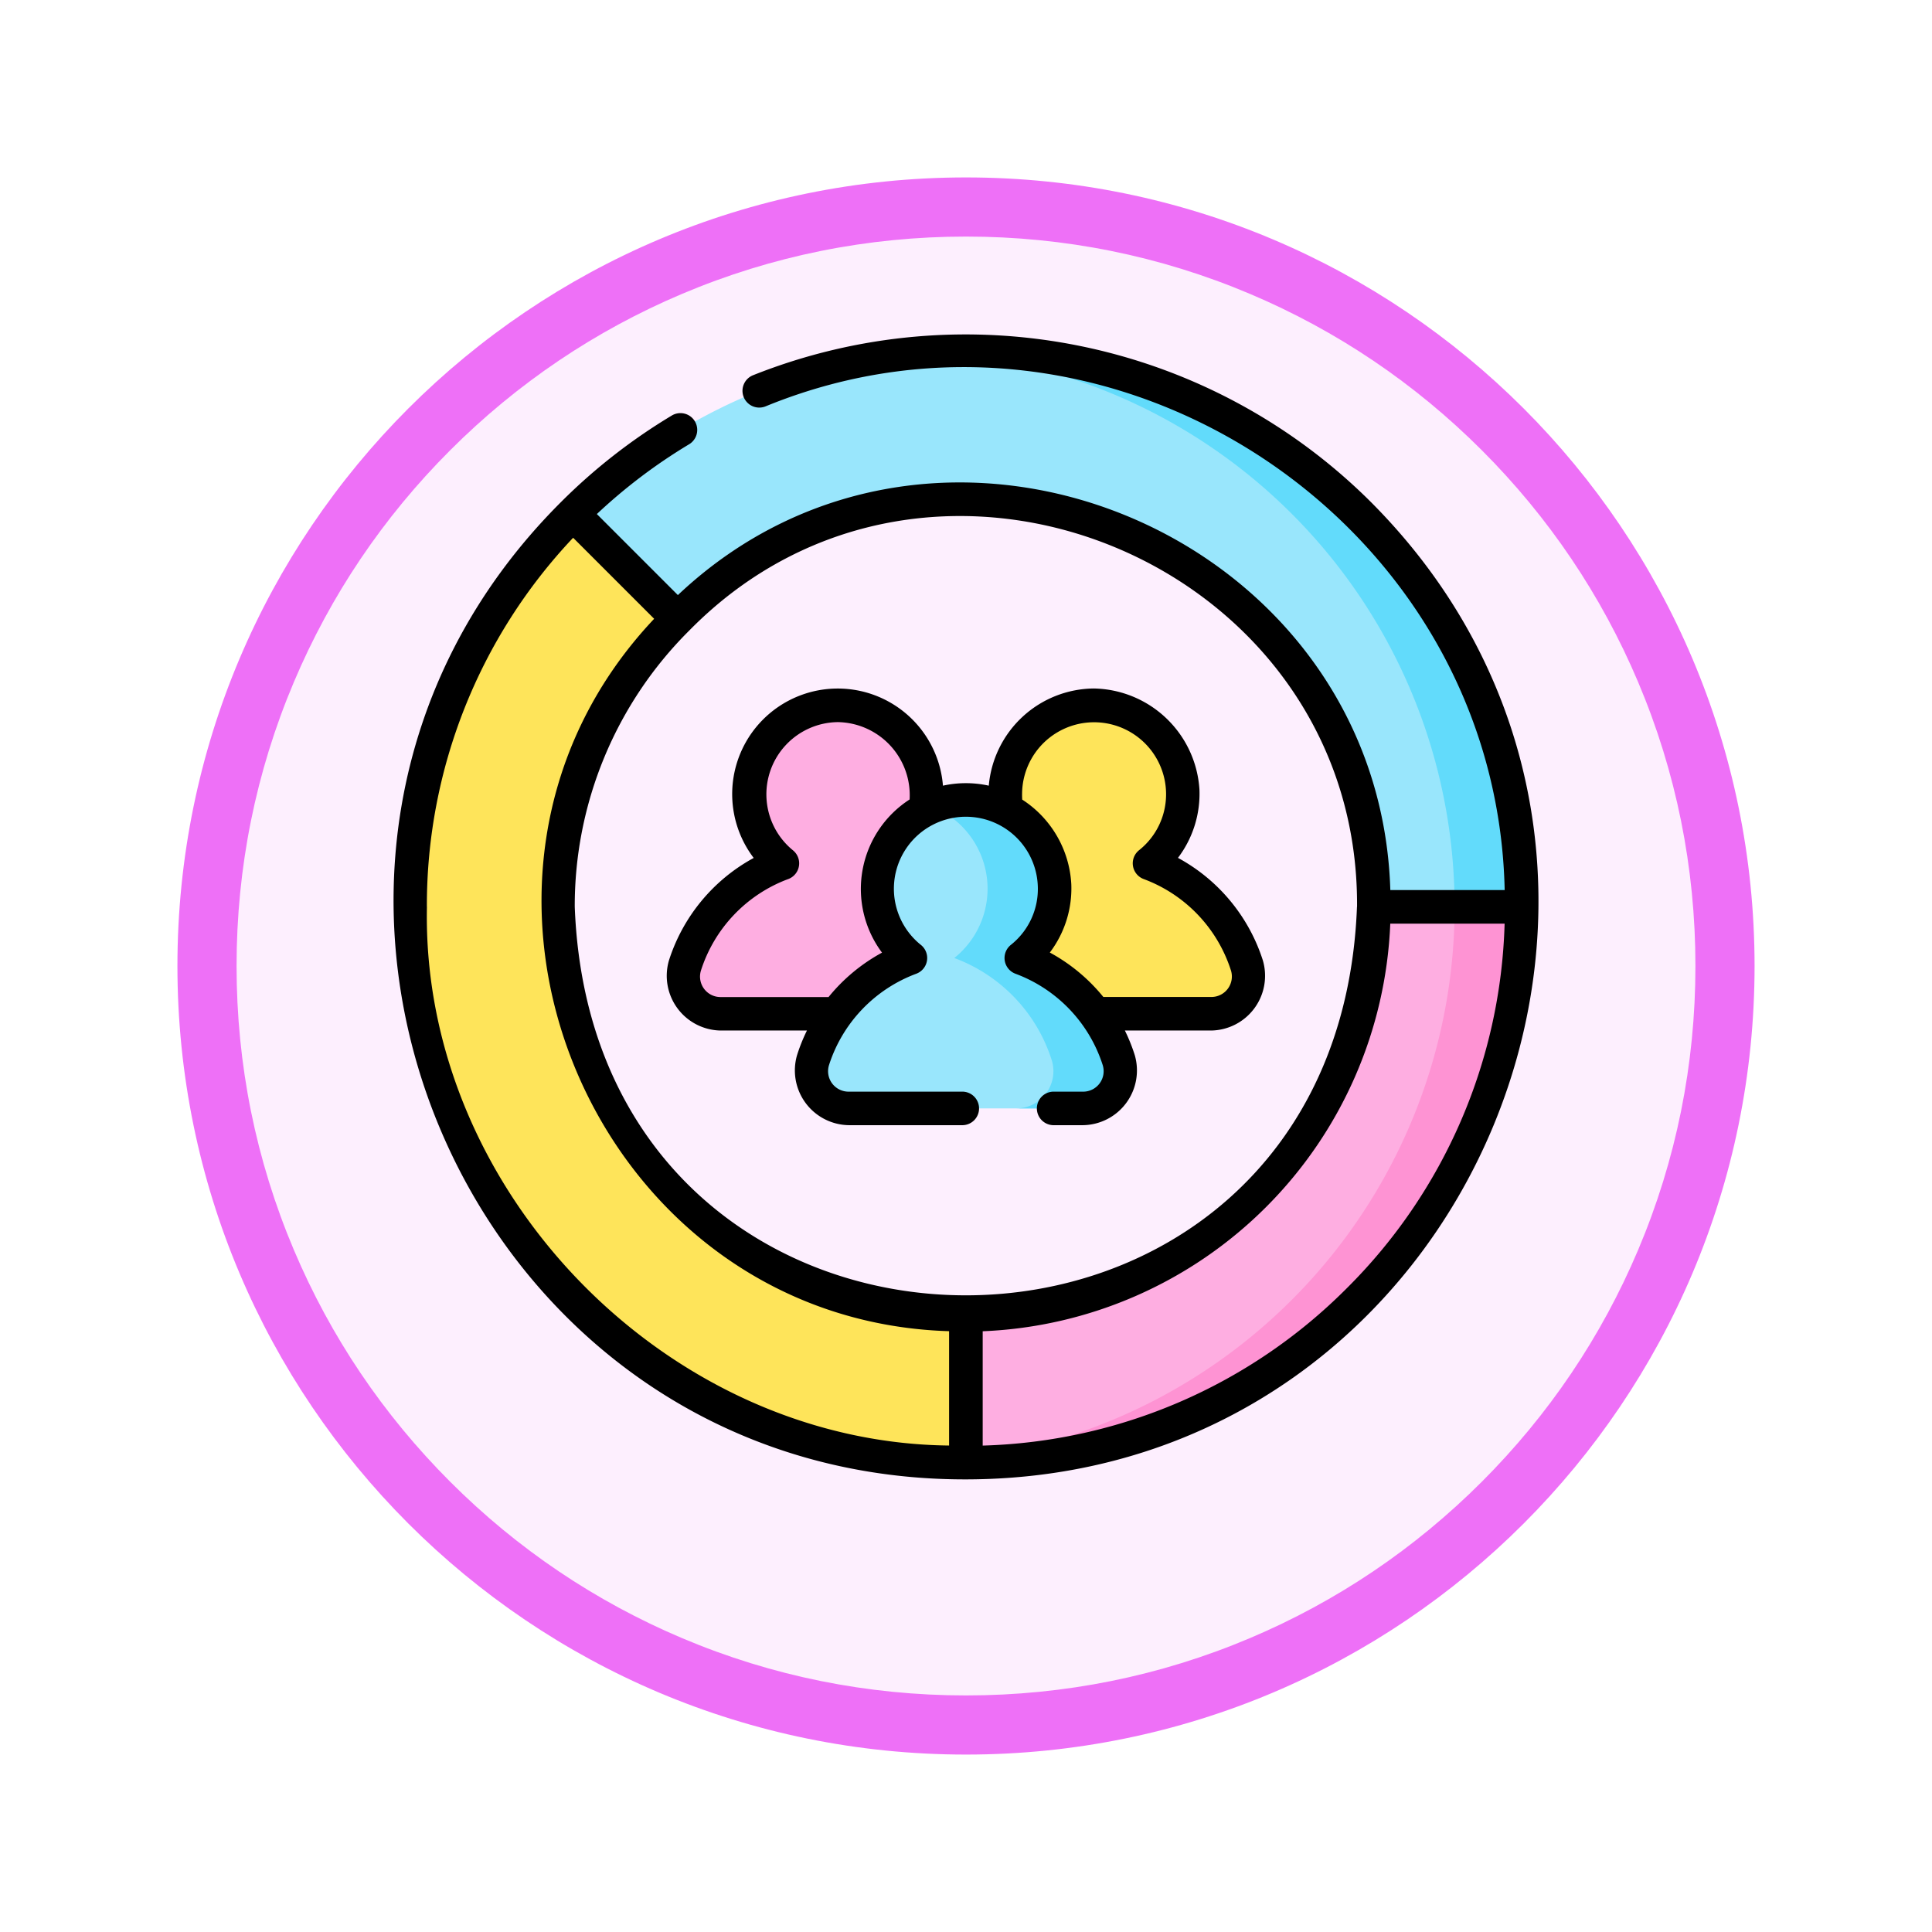 <svg xmlns="http://www.w3.org/2000/svg" xmlns:xlink="http://www.w3.org/1999/xlink" width="98" height="98" viewBox="0 0 98 98">
  <defs>
    <filter id="Trazado_982547" x="0" y="0" width="98" height="98" filterUnits="userSpaceOnUse">
      <feOffset dy="3" input="SourceAlpha"/>
      <feGaussianBlur stdDeviation="3" result="blur"/>
      <feFlood flood-opacity="0.161"/>
      <feComposite operator="in" in2="blur"/>
      <feComposite in="SourceGraphic"/>
    </filter>
  </defs>
  <g id="Grupo_1219683" data-name="Grupo 1219683" transform="translate(-196 -1632)">
    <g id="Grupo_1203203" data-name="Grupo 1203203" transform="translate(-82 -1790.045)">
      <g id="Grupo_1178491" data-name="Grupo 1178491" transform="translate(287 3428.045)">
        <g id="Grupo_1172010" data-name="Grupo 1172010" transform="translate(0)">
          <g id="Grupo_1171046" data-name="Grupo 1171046">
            <g id="Grupo_1148525" data-name="Grupo 1148525">
              <g transform="matrix(1, 0, 0, 1, -9, -6)" filter="url(#Trazado_982547)">
                <g id="Trazado_982547-2" data-name="Trazado 982547" transform="translate(9 6)" fill="#fdeffe">
                  <path d="M 40 78.5 C 34.802 78.5 29.76 77.482 25.015 75.475 C 20.43 73.536 16.313 70.76 12.776 67.224 C 9.24 63.687 6.464 59.57 4.525 54.985 C 2.518 50.24 1.5 45.198 1.5 40 C 1.5 34.802 2.518 29.76 4.525 25.015 C 6.464 20.43 9.24 16.313 12.776 12.776 C 16.313 9.24 20.43 6.464 25.015 4.525 C 29.76 2.518 34.802 1.5 40 1.5 C 45.198 1.5 50.24 2.518 54.985 4.525 C 59.57 6.464 63.687 9.24 67.224 12.776 C 70.76 16.313 73.536 20.43 75.475 25.015 C 77.482 29.76 78.5 34.802 78.5 40 C 78.5 45.198 77.482 50.24 75.475 54.985 C 73.536 59.57 70.76 63.687 67.224 67.224 C 63.687 70.76 59.57 73.536 54.985 75.475 C 50.24 77.482 45.198 78.5 40 78.5 Z" stroke="none"/>
                  <path d="M 40 3 C 35.004 3 30.158 3.978 25.599 5.906 C 21.193 7.77 17.236 10.438 13.837 13.837 C 10.438 17.236 7.77 21.193 5.906 25.599 C 3.978 30.158 3 35.004 3 40 C 3 44.996 3.978 49.842 5.906 54.401 C 7.77 58.807 10.438 62.764 13.837 66.163 C 17.236 69.562 21.193 72.23 25.599 74.094 C 30.158 76.022 35.004 77 40 77 C 44.996 77 49.842 76.022 54.401 74.094 C 58.807 72.23 62.764 69.562 66.163 66.163 C 69.562 62.764 72.23 58.807 74.094 54.401 C 76.022 49.842 77 44.996 77 40 C 77 35.004 76.022 30.158 74.094 25.599 C 72.23 21.193 69.562 17.236 66.163 13.837 C 62.764 10.438 58.807 7.77 54.401 5.906 C 49.842 3.978 44.996 3 40 3 M 40 0 C 62.091 0 80 17.909 80 40 C 80 62.091 62.091 80 40 80 C 17.909 80 0 62.091 0 40 C 0 17.909 17.909 0 40 0 Z" stroke="none" fill="#ee70f7"/>
                </g>
              </g>
            </g>
          </g>
        </g>
      </g>
    </g>
    <g id="demografico" transform="translate(215.942 1648.959)">
      <g id="Grupo_1219681" data-name="Grupo 1219681" transform="translate(0.864 0.85)">
        <g id="Grupo_1219678" data-name="Grupo 1219678">
          <path id="Trazado_1043274" data-name="Trazado 1043274" d="M100.185,7.489a28.1,28.1,0,0,0-19.934,8.257l5.311,5.311A20.68,20.68,0,0,1,120.875,35.68h7.5A28.191,28.191,0,0,0,100.185,7.489Z" transform="translate(-71.994 -7.489)" fill="#99e6fc"/>
          <g id="Grupo_1219677" data-name="Grupo 1219677" transform="translate(26.489)">
            <path id="Trazado_1043275" data-name="Trazado 1043275" d="M242.669,7.489q-.857,0-1.7.05A28.192,28.192,0,0,1,267.456,35.68h3.4A28.191,28.191,0,0,0,242.669,7.489Z" transform="translate(-240.967 -7.489)" fill="#62dbfb"/>
          </g>
          <path id="Trazado_1043276" data-name="Trazado 1043276" d="M14.968,100.206a20.626,20.626,0,0,1,6.067-14.623l-5.311-5.311A28.191,28.191,0,0,0,35.658,128.4v-7.5a20.713,20.713,0,0,1-20.69-20.69Z" transform="translate(-7.467 -72.015)" fill="#fee45a"/>
          <path id="Trazado_1043277" data-name="Trazado 1043277" d="M255.967,276.679v7.5a28.191,28.191,0,0,0,28.191-28.191h-7.5A20.713,20.713,0,0,1,255.967,276.679Z" transform="translate(-227.776 -227.798)" fill="#feaee1"/>
          <path id="Trazado_1043278" data-name="Trazado 1043278" d="M280.755,255.989a28.2,28.2,0,0,1-24.788,27.988v.2a28.191,28.191,0,0,0,28.191-28.191Z" transform="translate(-227.776 -227.798)" fill="#fe93d3"/>
        </g>
        <g id="Grupo_1219680" data-name="Grupo 1219680" transform="translate(13.85 17.966)">
          <g id="Grupo_1219679" data-name="Grupo 1219679">
            <path id="Trazado_1043279" data-name="Trazado 1043279" d="M254.779,173.878a4.5,4.5,0,1,0-5.623,0,8.152,8.152,0,0,0-4.942,5.179,1.889,1.889,0,0,0,1.807,2.451h11.895a1.889,1.889,0,0,0,1.807-2.451A8.151,8.151,0,0,0,254.779,173.878Z" transform="translate(-231.128 -165.86)" fill="#fee45a"/>
            <path id="Trazado_1043280" data-name="Trazado 1043280" d="M140.205,173.878a4.5,4.5,0,1,0-5.623,0,8.152,8.152,0,0,0-4.942,5.179,1.889,1.889,0,0,0,1.807,2.451h11.895a1.889,1.889,0,0,0,1.807-2.451A8.152,8.152,0,0,0,140.205,173.878Z" transform="translate(-129.551 -165.86)" fill="#feaee1"/>
          </g>
          <path id="Trazado_1043281" data-name="Trazado 1043281" d="M197.492,216.2a4.5,4.5,0,1,0-5.623,0,8.152,8.152,0,0,0-4.942,5.179,1.889,1.889,0,0,0,1.807,2.451h11.895a1.889,1.889,0,0,0,1.807-2.451A8.152,8.152,0,0,0,197.492,216.2Z" transform="translate(-180.34 -203.383)" fill="#99e6fc"/>
          <path id="Trazado_1043282" data-name="Trazado 1043282" d="M250.372,221.381a8.152,8.152,0,0,0-4.942-5.179,4.5,4.5,0,0,0-4.52-7.682,4.5,4.5,0,0,1,1.117,7.682,8.152,8.152,0,0,1,4.942,5.179,1.889,1.889,0,0,1-1.807,2.451h3.4A1.889,1.889,0,0,0,250.372,221.381Z" transform="translate(-228.277 -203.382)" fill="#62dbfb"/>
        </g>
      </g>
      <g id="Grupo_1219682" data-name="Grupo 1219682" transform="translate(0.019 0)">
        <path id="Trazado_1043283" data-name="Trazado 1043283" d="M49.59,8.5A29.114,29.114,0,0,0,18.27,2.069a.851.851,0,1,0,.632,1.58C36.279-3.466,55.98,9.417,56.382,28.19h-5.8C50.026,10.07,27.67.738,14.443,13.226l-4.11-4.11A27.479,27.479,0,0,1,15,5.584a.851.851,0,1,0-.876-1.459A29.169,29.169,0,0,0,8.522,8.5l0,0C-9.7,26.668,3.331,58.127,29.055,58.082,54.833,58.058,67.8,26.748,49.59,8.5Zm-.7,20.536c-1,26.283-38.684,26.277-39.678,0a19.7,19.7,0,0,1,5.818-14.021C27.291,2.545,49.007,11.557,48.894,29.041Zm-47.179,0A27.148,27.148,0,0,1,9.13,10.319l4.11,4.11C.748,27.66,10.092,50.015,28.2,50.565v5.8C13.844,56.217,1.419,43.417,1.714,29.041ZM48.387,48.373a27.149,27.149,0,0,1-18.482,7.995v-5.8A21.57,21.57,0,0,0,50.579,29.892h5.8A27.148,27.148,0,0,1,48.387,48.373Z" transform="translate(-0.019 0)"/>
        <path id="Trazado_1043284" data-name="Trazado 1043284" d="M122.228,172.15a2.777,2.777,0,0,0,2.618,3.558h4.381a8.831,8.831,0,0,0-.5,1.243,2.777,2.777,0,0,0,2.618,3.558h5.72a.851.851,0,1,0,0-1.7h-5.72a1.038,1.038,0,0,1-1-1.344,7.329,7.329,0,0,1,4.425-4.637.851.851,0,0,0,.238-1.462,3.651,3.651,0,1,1,5.928-3.01,3.623,3.623,0,0,1-1.368,3.01.851.851,0,0,0,.238,1.462,7.329,7.329,0,0,1,4.425,4.637,1.038,1.038,0,0,1-1,1.344H141.7a.851.851,0,0,0,0,1.7h1.536a2.777,2.777,0,0,0,2.618-3.558,8.833,8.833,0,0,0-.5-1.243h4.381a2.777,2.777,0,0,0,2.618-3.558,9.049,9.049,0,0,0-4.306-5.2,5.381,5.381,0,0,0,1.089-3.47,5.467,5.467,0,0,0-5.348-5.122,5.4,5.4,0,0,0-5.337,4.93,5.382,5.382,0,0,0-2.325,0,5.354,5.354,0,1,0-9.6,3.666A9.05,9.05,0,0,0,122.228,172.15Zm17.912-8.438a3.652,3.652,0,0,1,7.3-.159,3.624,3.624,0,0,1-1.368,3.01.851.851,0,0,0,.238,1.462,7.329,7.329,0,0,1,4.425,4.637,1.038,1.038,0,0,1-1,1.344h-5.473a9.075,9.075,0,0,0-2.715-2.254,5.381,5.381,0,0,0,1.089-3.47,5.452,5.452,0,0,0-2.49-4.288Q140.139,163.853,140.139,163.712Zm-11.864,4.314a.851.851,0,0,0,.238-1.462,3.664,3.664,0,0,1,2.28-6.5,3.709,3.709,0,0,1,3.641,3.924,5.4,5.4,0,0,0-1.4,7.769,9.072,9.072,0,0,0-2.712,2.253h-5.473a1.038,1.038,0,0,1-1-1.344A7.328,7.328,0,0,1,128.276,168.025Z" transform="translate(-108.256 -140.394)"/>
      </g>
    </g>
  </g>
</svg>
